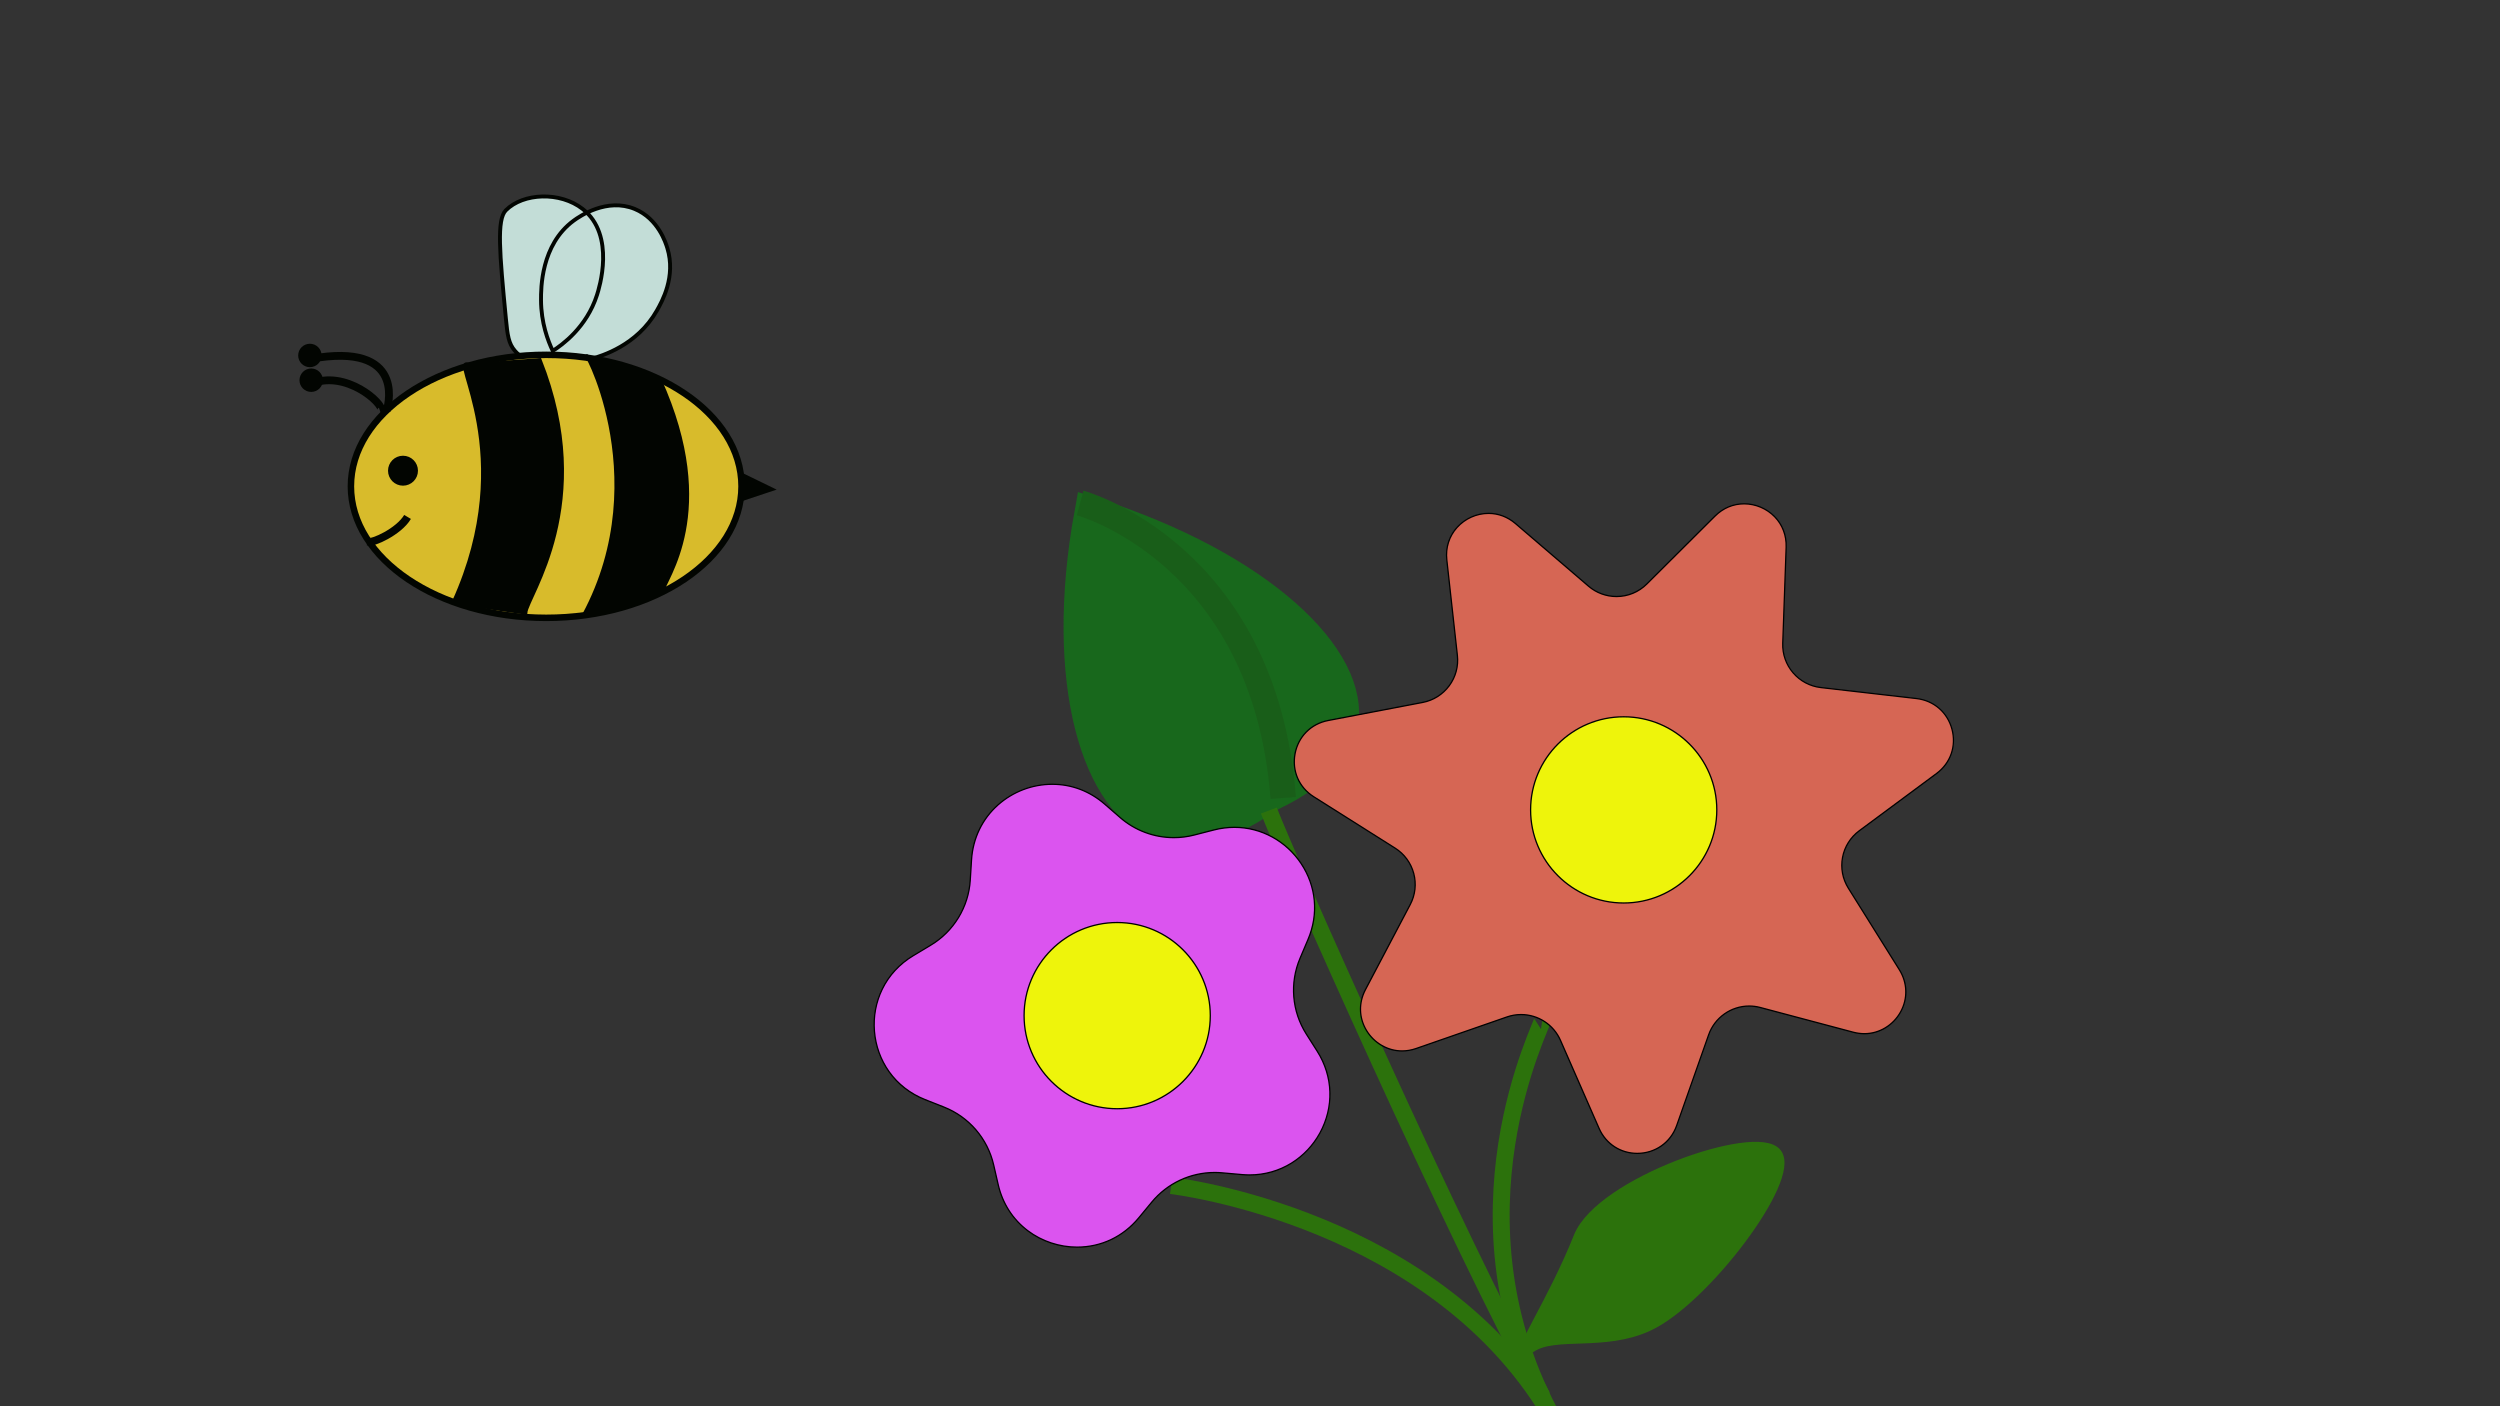 <?xml version="1.0" encoding="utf-8"?>
<!-- Generator: Adobe Illustrator 25.1.0, SVG Export Plug-In . SVG Version: 6.00 Build 0)  -->
<svg version="1.1" id="Layer_1" xmlns="http://www.w3.org/2000/svg" xmlns:xlink="http://www.w3.org/1999/xlink" x="0px" y="0px"
	 viewBox="0 0 1920 1080" style="enable-background:new 0 0 1920 1080;" xml:space="preserve">
<rect x="0" y="0" width="1920" height="1080" fill="#333333" stroke="none"/>
<style type="text/css">
	.st0{fill:#C3DDD7;stroke:#020501;stroke-width:3;stroke-miterlimit:10;}
	.st1{fill:#18681C;stroke:#18681C;stroke-width:25.721;stroke-miterlimit:10;}
	.st2{fill:none;stroke:#2C720C;stroke-width:13;stroke-miterlimit:10;}
	.st3{fill:#DB54EF;}
	.st4{fill:#D66654;}
	.st5{fill:#EEF40B;}
	.st6{fill:#2C720C;stroke:#2C720C;stroke-width:9.341;stroke-miterlimit:10;}
	.st7{fill:none;stroke:#195E19;stroke-width:19.545;stroke-miterlimit:10;}
	.st8{fill:#D8BB2B;stroke:#020501;stroke-width:13;stroke-miterlimit:10;}
	.st9{fill:#D8BB2B;stroke:#020501;stroke-width:5;stroke-miterlimit:10;}
	.st10{fill:#020501;stroke:#020501;stroke-width:6;stroke-miterlimit:10;}
	.st11{fill:none;stroke:#020501;stroke-width:6;stroke-miterlimit:10;}
	.st12{fill:#020501;stroke:#020501;stroke-width:3;stroke-miterlimit:10;}
</style>
<path class="st0" d="M395.5,269.5c-4.96-5.73-5.74-11.9-7-25c-4.85-50.45-7.12-75.82,0-83c13.23-13.33,41.64-14.61,59-1
	c25.66,20.11,12.52,61.25,11,66c-8,25.04-27.01,38.53-34,43c-3.67-7.75-8.93-21.47-9-39c-0.03-8.84-0.16-42.41,25-61
	c4.67-3.45,25.66-17.8,47-9c18.09,7.46,23.89,26.38,25,30c6.74,22-4.12,41.15-8,48c-15.29,26.96-42.65,34.87-50,37
	C449.37,276.98,411.48,287.94,395.5,269.5z"/>
<path class="st1" d="M974.87,610.54c45.25-21.22,53.09-44.25,55.03-53.51c10.43-49.84-62.43-121.18-191.98-162.42
	c-23.46,129.07,5.54,224.37,56.16,239.66C903.5,637.12,930.04,642.14,974.87,610.54z"/>
<path class="st2" d="M974.5,622.5c12.38,32.66,144.44,330.9,210,450"/>
<path class="st2" d="M899.5,910.5c2.21,0.33,206.42,24.5,295,182"/>
<g>
	<path class="st3" d="M827.18,957.81c-29.16,0-54.06-19.74-60.57-48.01l-3.5-15.21c-4.64-20.16-18.9-36.74-38.13-44.34l-14.51-5.74
		c-22.05-8.72-36.96-28.82-38.9-52.45c-1.94-23.63,9.48-45.89,29.82-58.09l13.38-8.03c17.74-10.64,29.1-29.32,30.39-49.97
		l0.97-15.57c1.03-16.48,8.26-31.48,20.36-42.22c11.52-10.23,26.33-15.86,41.68-15.86c14.86,0,28.79,5.29,40.28,15.29l11.77,10.25
		c11.44,9.96,26.09,15.44,41.26,15.44c5.27,0,10.54-0.67,15.65-1.98l15.11-3.89c5.25-1.35,10.57-2.03,15.82-2.03
		c20.53,0,39.7,10.46,51.29,27.97c11.58,17.51,13.48,38.71,5.21,58.16l-6.11,14.36c-8.1,19.04-6.31,40.83,4.79,58.29l8.37,13.17
		c12.28,19.34,13.04,42.84,2.04,62.88c-11.06,20.13-31.21,32.14-53.91,32.14c-1.9,0-3.84-0.09-5.76-0.25l-15.54-1.37
		c-1.83-0.16-3.69-0.24-5.53-0.24c-18.8,0-36.45,8.31-48.43,22.81l-9.94,12.03C862.56,949.82,845.74,957.81,827.18,957.81
		C827.19,957.81,827.18,957.81,827.18,957.81z"/>
	<path d="M808.17,602.82c14.74,0,28.55,5.25,39.95,15.17l11.77,10.24c11.53,10.04,26.3,15.57,41.59,15.57c5.32,0,10.62-0.67,15.78-2
		l15.11-3.89c5.2-1.34,10.49-2.02,15.7-2.02c20.36,0,39.38,10.37,50.86,27.74c11.49,17.37,13.37,38.39,5.16,57.69L998,735.68
		c-8.16,19.19-6.36,41.15,4.82,58.75l8.37,13.17c12.18,19.18,12.94,42.49,2.02,62.37c-5.17,9.41-12.65,17.32-21.63,22.89
		c-9.49,5.88-20.5,8.99-31.84,8.99c-1.89,0-3.81-0.09-5.71-0.25l-15.54-1.37c-1.84-0.16-3.72-0.25-5.57-0.25
		c-18.95,0-36.74,8.38-48.82,22.99L874.16,935c-11.89,14.38-28.57,22.3-46.97,22.3c-13.49,0-26.81-4.43-37.49-12.46
		c-11.48-8.63-19.29-20.79-22.6-35.16l-3.5-15.21c-4.68-20.32-19.05-37.03-38.44-44.7l-14.51-5.74
		c-11.22-4.44-20.73-11.82-27.48-21.34c-6.35-8.94-10.18-19.55-11.1-30.69s1.14-22.23,5.94-32.09c5.11-10.5,13.29-19.33,23.64-25.53
		l13.38-8.03c17.88-10.73,29.33-29.56,30.63-50.37l0.97-15.57c1.02-16.35,8.19-31.22,20.19-41.88
		C778.25,608.41,792.94,602.82,808.17,602.82 M808.17,601.82c-30.86,0-60.33,23.12-62.54,58.55l-0.97,15.57
		c-1.28,20.48-12.55,39.02-30.15,49.57l-13.38,8.03c-44.31,26.58-38.9,92.43,9.15,111.43l14.51,5.74
		c19.08,7.54,33.23,24,37.83,43.99l3.5,15.21c7.08,30.76,33.82,48.4,61.07,48.4c17.36,0,34.93-7.17,47.74-22.67l9.94-12.03
		c11.9-14.4,29.55-22.63,48.05-22.63c1.82,0,3.65,0.08,5.48,0.24l15.54,1.37c1.96,0.17,3.89,0.26,5.8,0.26
		c48.19,0,78.94-53.83,52.29-95.79l-8.37-13.17c-11-17.32-12.78-38.94-4.75-57.83l6.11-14.36c18.03-42.4-14.27-86.83-56.96-86.82
		c-5.18,0-10.53,0.66-15.95,2.05l-15.11,3.89c-5.13,1.32-10.35,1.97-15.53,1.97c-14.87,0-29.46-5.33-40.93-15.32l-11.77-10.24
		C836.58,606.61,822.24,601.82,808.17,601.82L808.17,601.82z"/>
</g>
<path class="st2" d="M1184.5,783.5c2.21,0.33-78.58,151.5,10,309"/>
<g>
	<path class="st4" d="M1257.42,885.77c-12.89,0-24.12-7.35-29.31-19.18l-29.67-67.66c-5.27-12.02-17.15-19.78-30.27-19.78
		c-3.69,0-7.34,0.62-10.85,1.84l-69.78,24.25c-3.55,1.24-7.18,1.86-10.78,1.86c-10.98,0-21.43-6.02-27.29-15.71
		c-5.88-9.74-6.18-21.16-0.82-31.34l34.4-65.38c7.97-15.16,2.88-34.19-11.61-43.33l-62.47-39.44
		c-11.37-7.18-16.88-19.85-14.38-33.06c2.5-13.21,12.26-22.99,25.47-25.52l72.56-13.87c16.82-3.22,28.52-19.07,26.64-36.09
		l-8.12-73.43c-1.02-9.23,1.74-18.02,7.76-24.75c6.21-6.94,15.07-10.91,24.3-10.91c7.55,0,14.7,2.7,20.66,7.81l56.09,48.08
		c5.99,5.13,13.62,7.96,21.5,7.96c8.81,0,17.09-3.42,23.33-9.63l52.35-52.13c6.18-6.16,13.92-9.41,22.37-9.41
		c8.82,0,17.4,3.65,23.54,10c5.95,6.17,9.05,14.43,8.74,23.26l-2.62,73.83c-0.61,17.12,12.25,32.05,29.26,34.01l73.4,8.43
		c13.36,1.53,23.82,10.56,27.3,23.55s-1.07,26.04-11.88,34.04l-59.36,43.98c-13.76,10.2-17.42,29.56-8.34,44.08l39.17,62.64
		c6.27,10.03,6.62,22.14,0.94,32.4c-5.71,10.3-16.36,16.71-27.8,16.71c-2.83,0-5.71-0.38-8.55-1.14l-71.4-18.98
		c-2.79-0.74-5.65-1.12-8.51-1.12c-13.99,0-26.51,8.87-31.16,22.07l-24.55,69.68C1283.11,877.37,1271.23,885.77,1257.42,885.77z"/>
	<path d="M1339.5,387.44c8.69,0,17.13,3.59,23.17,9.85c5.86,6.07,8.91,14.2,8.6,22.9l-2.62,73.83c-0.3,8.46,2.58,16.65,8.1,23.07
		c5.52,6.42,13.19,10.48,21.6,11.45l73.4,8.43c13.15,1.51,23.45,10.39,26.88,23.18c3.43,12.79-1.05,25.63-11.69,33.51l-59.36,43.98
		c-6.8,5.04-11.42,12.4-12.99,20.72c-1.57,8.32,0.03,16.85,4.52,24.03l39.17,62.64c6.17,9.87,6.52,21.8,0.93,31.89
		c-5.62,10.14-16.1,16.45-27.36,16.45c-2.78,0-5.62-0.38-8.42-1.12l-71.4-18.98c-2.83-0.75-5.73-1.13-8.63-1.13
		c-14.2,0-26.91,9-31.63,22.41l-24.55,69.68c-4.51,12.8-16.21,21.07-29.8,21.07c-12.69,0-23.74-7.23-28.85-18.88l-29.67-67.66
		c-5.35-12.2-17.41-20.08-30.73-20.08c-3.74,0-7.45,0.63-11.01,1.87l-69.78,24.25c-3.5,1.22-7.07,1.83-10.61,1.83
		c-10.8,0-21.1-5.93-26.86-15.47c-5.79-9.58-6.08-20.83-0.81-30.85l34.4-65.38c3.94-7.49,4.91-16.12,2.72-24.3
		c-2.19-8.18-7.34-15.17-14.5-19.69l-62.47-39.44c-11.2-7.07-16.62-19.54-14.16-32.55s12.07-22.63,25.07-25.12l72.56-13.87
		c8.32-1.59,15.66-6.22,20.69-13.03c5.03-6.81,7.28-15.2,6.35-23.61l-8.12-73.43c-1-9.09,1.71-17.74,7.64-24.36
		c6.12-6.83,14.84-10.75,23.92-10.75c7.43,0,14.46,2.66,20.33,7.69l56.09,48.08c6.08,5.21,13.83,8.08,21.83,8.08
		c8.94,0,17.35-3.47,23.68-9.78l52.35-52.13C1323.57,390.64,1331.19,387.44,1339.5,387.44L1339.5,387.44 M1339.5,386.44
		c-7.96,0-16.08,2.95-22.72,9.56l-52.35,52.13c-6.33,6.3-14.64,9.49-22.97,9.49c-7.52,0-15.06-2.59-21.18-7.84l-56.09-48.08
		c-6.4-5.49-13.78-7.93-20.98-7.93c-18,0-34.87,15.26-32.56,36.22l8.12,73.43c1.87,16.88-9.56,32.36-26.24,35.55l-72.56,13.87
		c-29,5.54-36.23,43.73-11.26,59.49l62.47,39.44c14.36,9.07,19.34,27.65,11.43,42.68l-34.4,65.38
		c-11.91,22.64,5.53,47.79,28.55,47.79c3.54,0,7.22-0.6,10.94-1.89l69.78-24.25c3.53-1.23,7.13-1.81,10.68-1.81
		c12.59,0,24.49,7.35,29.81,19.48l29.67,67.66c5.73,13.06,17.75,19.48,29.76,19.48c12.85,0,25.67-7.34,30.74-21.73l24.55-69.68
		c4.68-13.29,17.19-21.74,30.69-21.74c2.77,0,5.58,0.36,8.38,1.1l71.4,18.98c2.97,0.79,5.87,1.16,8.68,1.16
		c24.23,0,41.31-27.44,27.28-49.87l-39.17-62.64c-9-14.4-5.43-33.3,8.22-43.41l59.36-43.98c23.72-17.58,13.67-55.12-15.67-58.49
		l-73.4-8.43c-16.87-1.94-29.42-16.52-28.82-33.49l2.62-73.83C1372.99,400.07,1356.62,386.44,1339.5,386.44L1339.5,386.44z"/>
</g>
<g>
	<circle class="st5" cx="1247" cy="622" r="71.5"/>
	<path d="M1247,551c39.15,0,71,31.85,71,71s-31.85,71-71,71s-71-31.85-71-71S1207.85,551,1247,551 M1247,550
		c-39.76,0-72,32.24-72,72s32.24,72,72,72s72-32.24,72-72S1286.76,550,1247,550L1247,550z"/>
</g>
<g>
	<circle class="st5" cx="858" cy="780" r="71.5"/>
	<path d="M858,709c39.15,0,71,31.85,71,71s-31.85,71-71,71s-71-31.85-71-71S818.85,709,858,709 M858,708c-39.76,0-72,32.24-72,72
		s32.24,72,72,72s72-32.24,72-72S897.76,708,858,708L858,708z"/>
</g>
<path class="st6" d="M1266.05,1017.48c-34.11,16.06-71.44,4.11-90.31,16.54c-10.97,7.23,17.02-32.94,37.42-83.84
	c16.64-41.53,136.07-82.56,150.68-63.98C1378.44,904.78,1308.82,997.34,1266.05,1017.48z"/>
<path class="st7" d="M829.55,386.28c0,0,141.58,38.39,155.97,226.59"/>
<path class="st8" d="M238,386.28"/>
<path class="st8" d="M261.5,305.5"/>
<ellipse class="st9" cx="419.5" cy="373.5" rx="150" ry="101"/>
<circle class="st10" cx="309.5" cy="361.5" r="8.5"/>
<path class="st11" d="M330,386"/>
<path class="st11" d="M283,416c2.63,1.43,23.07-7.37,30-19"/>
<path class="st11" d="M297,315.2c0,0,16.57-50.2-51.72-40.7"/>
<path class="st11" d="M292,316c6.22-2.15-21.35-30.02-48.72-22.71"/>
<circle class="st10" cx="239" cy="292" r="6"/>
<circle class="st10" cx="238" cy="273" r="6"/>
<polyline class="st10" points="569,366 588.54,375.5 569,382 "/>
<path class="st12" d="M360.5,280.5c-17.11-9.25,40.11,67.42-12,182l55,8c1.05-12.78,54.79-83.58,11-194L360.5,280.5z"/>
<path class="st12" d="M451.33,275.57c-7.69-18.12,55.34,88.65-2.83,196.93l60-18c0.96-8.99,44.14-60.87-2-163L451.33,275.57z"/>
</svg>
